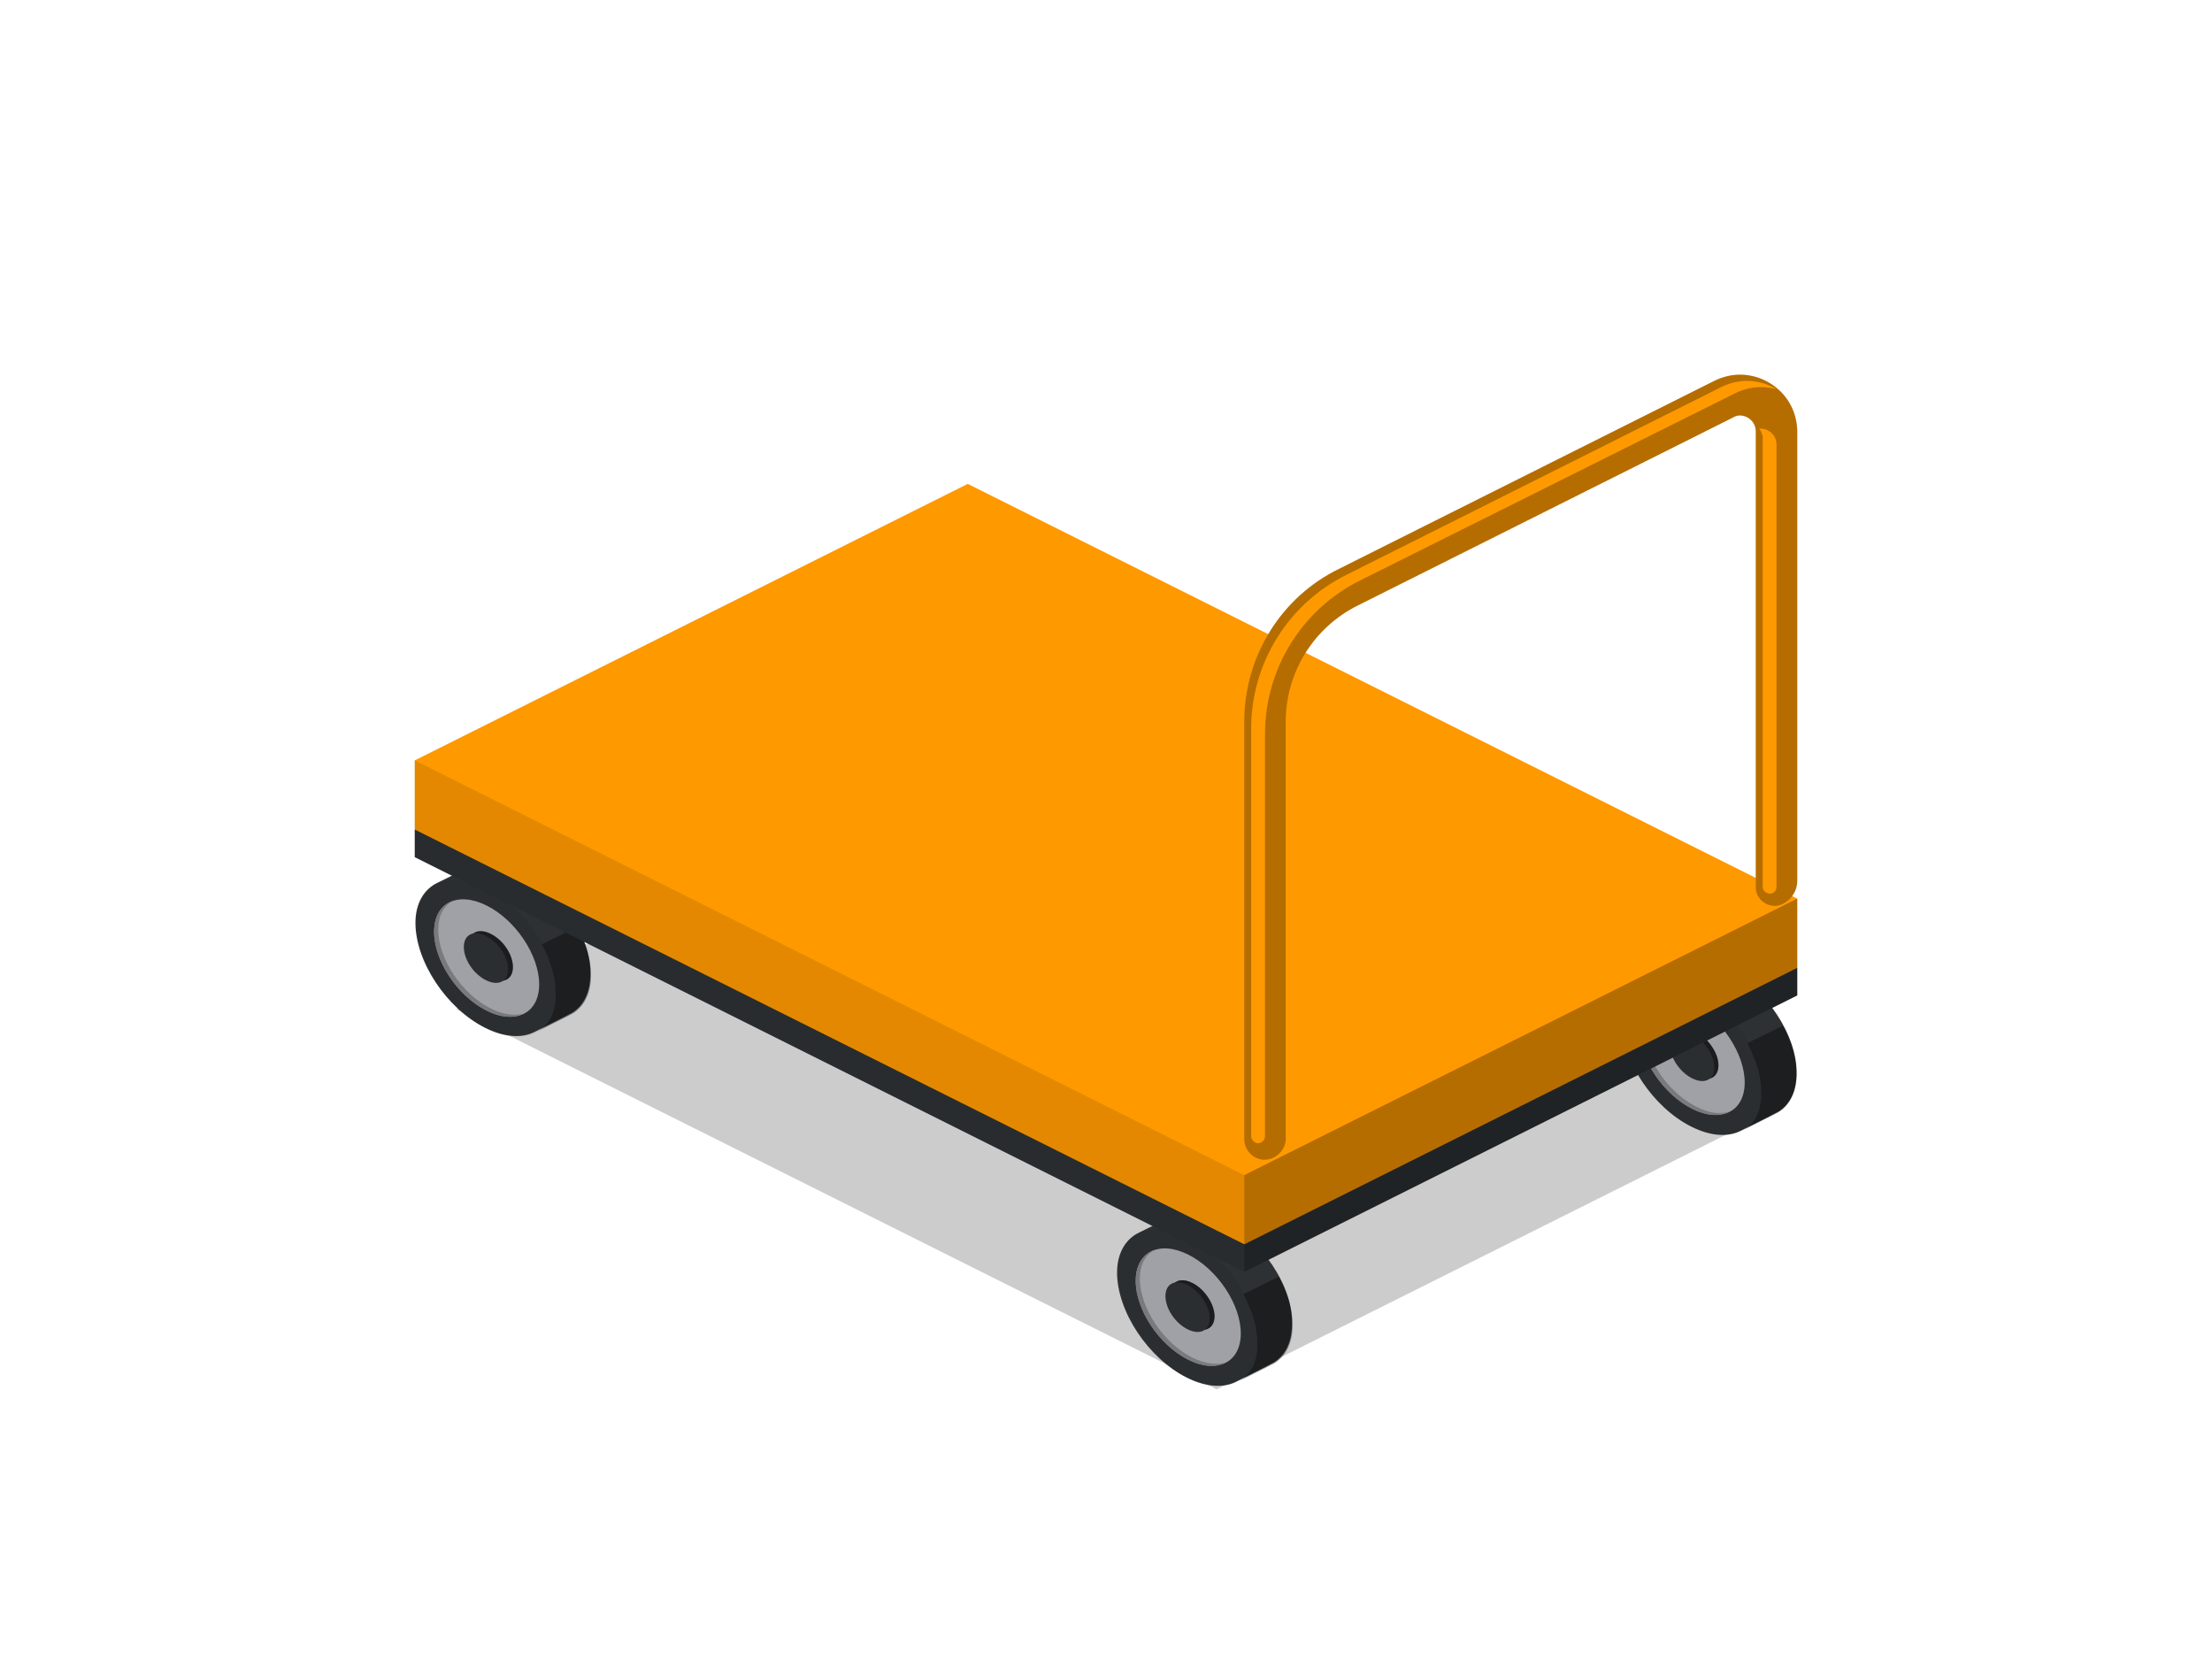 <?xml version="1.0" encoding="utf-8"?>
<!-- Generator: Adobe Illustrator 18.1.0, SVG Export Plug-In . SVG Version: 6.00 Build 0)  -->
<svg version="1.1" id="Layer_1" xmlns="http://www.w3.org/2000/svg" xmlns:xlink="http://www.w3.org/1999/xlink" x="0px" y="0px"
	 viewBox="0 0 320 240" enable-background="new 0 0 320 240" xml:space="preserve">
<polygon opacity="0.2" points="66,146 176,201 256,161 146,106 "/>
<g>
	<path fill="#2D3134" d="M176.9,176.5c-2.7-1.4-5.1-1.5-7-0.7l0,0l-5.1,2.5l0,0c-1.9,0.9-3.2,2.9-3.2,5.8c0,5.6,4.5,12.4,10.1,15.2
		c2.8,1.4,5.3,1.5,7.1,0.6c0,0,5-2.5,5.5-2.8c1.6-1,2.6-2.9,2.6-5.5C187.1,186.1,182.5,179.3,176.9,176.5z"/>
	<path opacity="0.39" d="M179.1,199.9c0.7-0.4,5-2.5,5.3-2.7c1.6-1,2.6-2.9,2.6-5.5c0-2.3-0.7-4.7-2-7l-5.1,2.5c1.2,2.3,2,4.7,2,7
		C182,197,180.9,199,179.1,199.9z"/>
	<path fill="#A9ABB0" d="M179.5,192.9c0,4.2-3.4,5.9-7.6,3.8s-7.6-7.2-7.6-11.4c0-4.2,3.4-5.9,7.6-3.8S179.5,188.7,179.5,192.9z"/>
	<path fill="#808285" d="M172.5,196.4c-4.2-2.1-7.6-7.2-7.6-11.4c0-2.1,0.8-3.5,2.2-4.2c-1.7,0.5-2.8,2.1-2.8,4.5
		c0,4.2,3.4,9.3,7.6,11.4c2.1,1.1,4.1,1.1,5.4,0.4C176,197.5,174.3,197.3,172.5,196.4z"/>
	<path fill="#2D3134" d="M175.7,190.4c0,1.8-1.4,2.5-3.2,1.6c-1.7-0.9-3.2-3-3.2-4.8s1.4-2.5,3.2-1.6
		C174.3,186.5,175.7,188.7,175.7,190.4z"/>
	<path opacity="0.39" d="M175.7,190.4c0,1.8-1.4,2.5-3.2,1.6c-1.7-0.9-3.2-3-3.2-4.8s1.4-2.5,3.2-1.6
		C174.3,186.5,175.7,188.7,175.7,190.4z"/>
	<path fill="#2D3134" d="M175,190.7c0,1.8-1.4,2.5-3.2,1.6s-3.2-3-3.2-4.8s1.4-2.5,3.2-1.6S175,189,175,190.7z"/>
	<path opacity="0.06" d="M182,194.2c0,5.6-4.5,7.9-10.1,5.1s-10.1-9.6-10.1-15.2s4.5-7.9,10.1-5.1
		C177.5,181.8,182,188.6,182,194.2z"/>
</g>
<g>
	<path fill="#2D3134" d="M249.9,140.2c-2.7-1.4-5.1-1.5-7-0.7l0,0l-5.1,2.5l0,0c-1.9,0.9-3.2,2.9-3.2,5.8c0,5.6,4.5,12.4,10.1,15.2
		c2.8,1.4,5.3,1.5,7.1,0.6c0,0,5-2.5,5.5-2.8c1.6-1,2.6-2.9,2.6-5.5C260,149.8,255.5,143,249.9,140.2z"/>
	<path opacity="0.39" d="M252,163.6c0.7-0.4,5-2.5,5.3-2.7c1.6-1,2.6-2.9,2.6-5.5c0-2.3-0.7-4.7-2-7l-5.1,2.5c1.2,2.3,2,4.7,2,7
		C254.9,160.7,253.8,162.7,252,163.6z"/>
	<path fill="#A9ABB0" d="M252.4,156.6c0,4.2-3.4,5.9-7.6,3.8s-7.6-7.2-7.6-11.4c0-4.2,3.4-5.9,7.6-3.8S252.4,152.4,252.4,156.6z"/>
	<path fill="#808285" d="M245.4,160.1c-4.2-2.1-7.6-7.2-7.6-11.4c0-2.1,0.8-3.5,2.2-4.2c-1.7,0.5-2.8,2.1-2.8,4.5
		c0,4.2,3.4,9.3,7.6,11.4c2.1,1.1,4.1,1.1,5.4,0.4C248.9,161.2,247.3,161.1,245.4,160.1z"/>
	<path fill="#2D3134" d="M248.6,154.1c0,1.8-1.4,2.5-3.2,1.6c-1.7-0.9-3.2-3-3.2-4.8c0-1.8,1.4-2.5,3.2-1.6
		C247.2,150.3,248.6,152.4,248.6,154.1z"/>
	<path opacity="0.39" d="M248.6,154.1c0,1.8-1.4,2.5-3.2,1.6c-1.7-0.9-3.2-3-3.2-4.8c0-1.8,1.4-2.5,3.2-1.6
		C247.2,150.3,248.6,152.4,248.6,154.1z"/>
	<path fill="#2D3134" d="M248,154.4c0,1.8-1.4,2.5-3.2,1.6s-3.2-3-3.2-4.8s1.4-2.5,3.2-1.6S248,152.7,248,154.4z"/>
	<path opacity="0.06" d="M254.9,157.9c0,5.6-4.5,7.9-10.1,5.1s-10.1-9.6-10.1-15.2s4.5-7.9,10.1-5.1
		C250.4,145.5,254.9,152.3,254.9,157.9z"/>
</g>
<g>
	<path fill="#2D3134" d="M75.4,125.9c-2.7-1.4-5.1-1.5-7-0.7l0,0l-5.1,2.5l0,0c-1.9,0.9-3.2,2.9-3.2,5.8c0,5.6,4.5,12.4,10.1,15.2
		c2.8,1.4,5.3,1.5,7.1,0.6c0,0,5-2.5,5.5-2.8c1.6-1,2.6-2.9,2.6-5.5C85.6,135.6,81,128.7,75.4,125.9z"/>
	<path opacity="0.39" d="M77.6,149.3c0.7-0.4,5-2.5,5.3-2.7c1.6-1,2.6-2.9,2.6-5.5c0-2.3-0.7-4.7-2-7l-5.1,2.5c1.2,2.3,2,4.7,2,7
		C80.5,146.5,79.4,148.4,77.6,149.3z"/>
	<path fill="#A9ABB0" d="M78,142.4c0,4.2-3.4,5.9-7.6,3.8s-7.6-7.2-7.6-11.4c0-4.2,3.4-5.9,7.6-3.8S78,138.2,78,142.4z"/>
	<path fill="#808285" d="M71,145.9c-4.2-2.1-7.6-7.2-7.6-11.4c0-2.1,0.8-3.5,2.2-4.2c-1.7,0.5-2.8,2.1-2.8,4.5
		c0,4.2,3.4,9.3,7.6,11.4c2.1,1.1,4.1,1.1,5.4,0.4C74.5,147,72.8,146.8,71,145.9z"/>
	<path fill="#2D3134" d="M74.2,139.9c0,1.8-1.4,2.5-3.2,1.6c-1.7-0.9-3.2-3-3.2-4.8c0-1.8,1.4-2.5,3.2-1.6
		C72.8,136,74.2,138.1,74.2,139.9z"/>
	<path opacity="0.39" d="M74.2,139.9c0,1.8-1.4,2.5-3.2,1.6c-1.7-0.9-3.2-3-3.2-4.8c0-1.8,1.4-2.5,3.2-1.6
		C72.8,136,74.2,138.1,74.2,139.9z"/>
	<path fill="#2D3134" d="M73.5,140.2c0,1.8-1.4,2.5-3.2,1.6s-3.2-3-3.2-4.8s1.4-2.5,3.2-1.6S73.5,138.4,73.5,140.2z"/>
	<path opacity="0.06" d="M80.5,143.7c0,5.6-4.5,7.9-10.1,5.1s-10.1-9.6-10.1-15.2c0-5.6,4.5-7.9,10.1-5.1
		C76,131.3,80.5,138.1,80.5,143.7z"/>
</g>
<g>
	<g>
		<polygon fill="#2D3134" points="60,120 60,124 180,184 260,144 260,140 140,80 		"/>
		<polygon opacity="0.11" points="180,184 60,124 60,120 180,180 		"/>
		<polygon opacity="0.29" points="180,184 260,144 260,140 180,180 		"/>
	</g>
	<g>
		<polygon fill="#FF9900" points="60,110 60,120 180,180 260,140 260,130 140,70 		"/>
		<polygon opacity="0.11" points="180,180 60,120 60,110 180,170 		"/>
		<polygon opacity="0.29" points="180,180 260,140 260,130 180,170 		"/>
	</g>
</g>
<g>
	<path fill="#FF9900" d="M251.7,54.2c-1.2,0-2.5,0.3-3.7,0.9l-54.3,27.2C185.3,86.4,180,95,180,104.4v60.4c0,2,2,3.5,3.9,2.8l0,0
		c1.2-0.4,2.1-1.6,2.1-2.8v-60.4c0-7.1,4-13.6,10.4-16.8l54.3-27.2c0.3-0.2,0.7-0.3,1-0.3c1.1,0,2.3,0.9,2.3,2.3v66
		c0,1.8,1.9,3.1,3.6,2.5v0c1.5-0.6,2.4-2,2.4-3.5V62.5C260,57.7,256.1,54.2,251.7,54.2z"/>
	<path opacity="0.29" d="M251.7,54.2c-1.2,0-2.5,0.3-3.7,0.9l-54.3,27.2C185.3,86.4,180,95,180,104.4v60.4c0,2,2,3.5,3.9,2.8l0,0
		c1.2-0.4,2.1-1.6,2.1-2.8v-60.4c0-7.1,4-13.6,10.4-16.8l54.3-27.2c0.3-0.2,0.7-0.3,1-0.3c1.1,0,2.3,0.9,2.3,2.3v66
		c0,1.8,1.9,3.1,3.6,2.5c1.5-0.6,2.4-2,2.4-3.5V62.5C260,57.7,256.1,54.2,251.7,54.2z M257,128.3c0,0.7-0.7,1.2-1.3,0.9l0,0
		c-0.4-0.1-0.7-0.5-0.7-0.9V63.4c0-0.5-0.2-1-0.5-1.4c0.1,0,0.1,0,0.2,0c1.1,0,2.3,0.9,2.3,2.3V128.3z M254.7,56
		c-1.2,0-2.5,0.3-3.7,0.9L196.7,84c-8.4,4.2-13.7,12.8-13.7,22.2v58.2c0,0.7-0.8,1.2-1.4,0.9c-0.3-0.2-0.6-0.5-0.6-0.9v-59
		c0-9.4,5.3-18,13.7-22.2L249,56c1.2-0.6,2.5-0.9,3.7-0.9c1.5,0,3,0.4,4.3,1.2C256.3,56.1,255.5,56,254.7,56z"/>
</g>
</svg>

